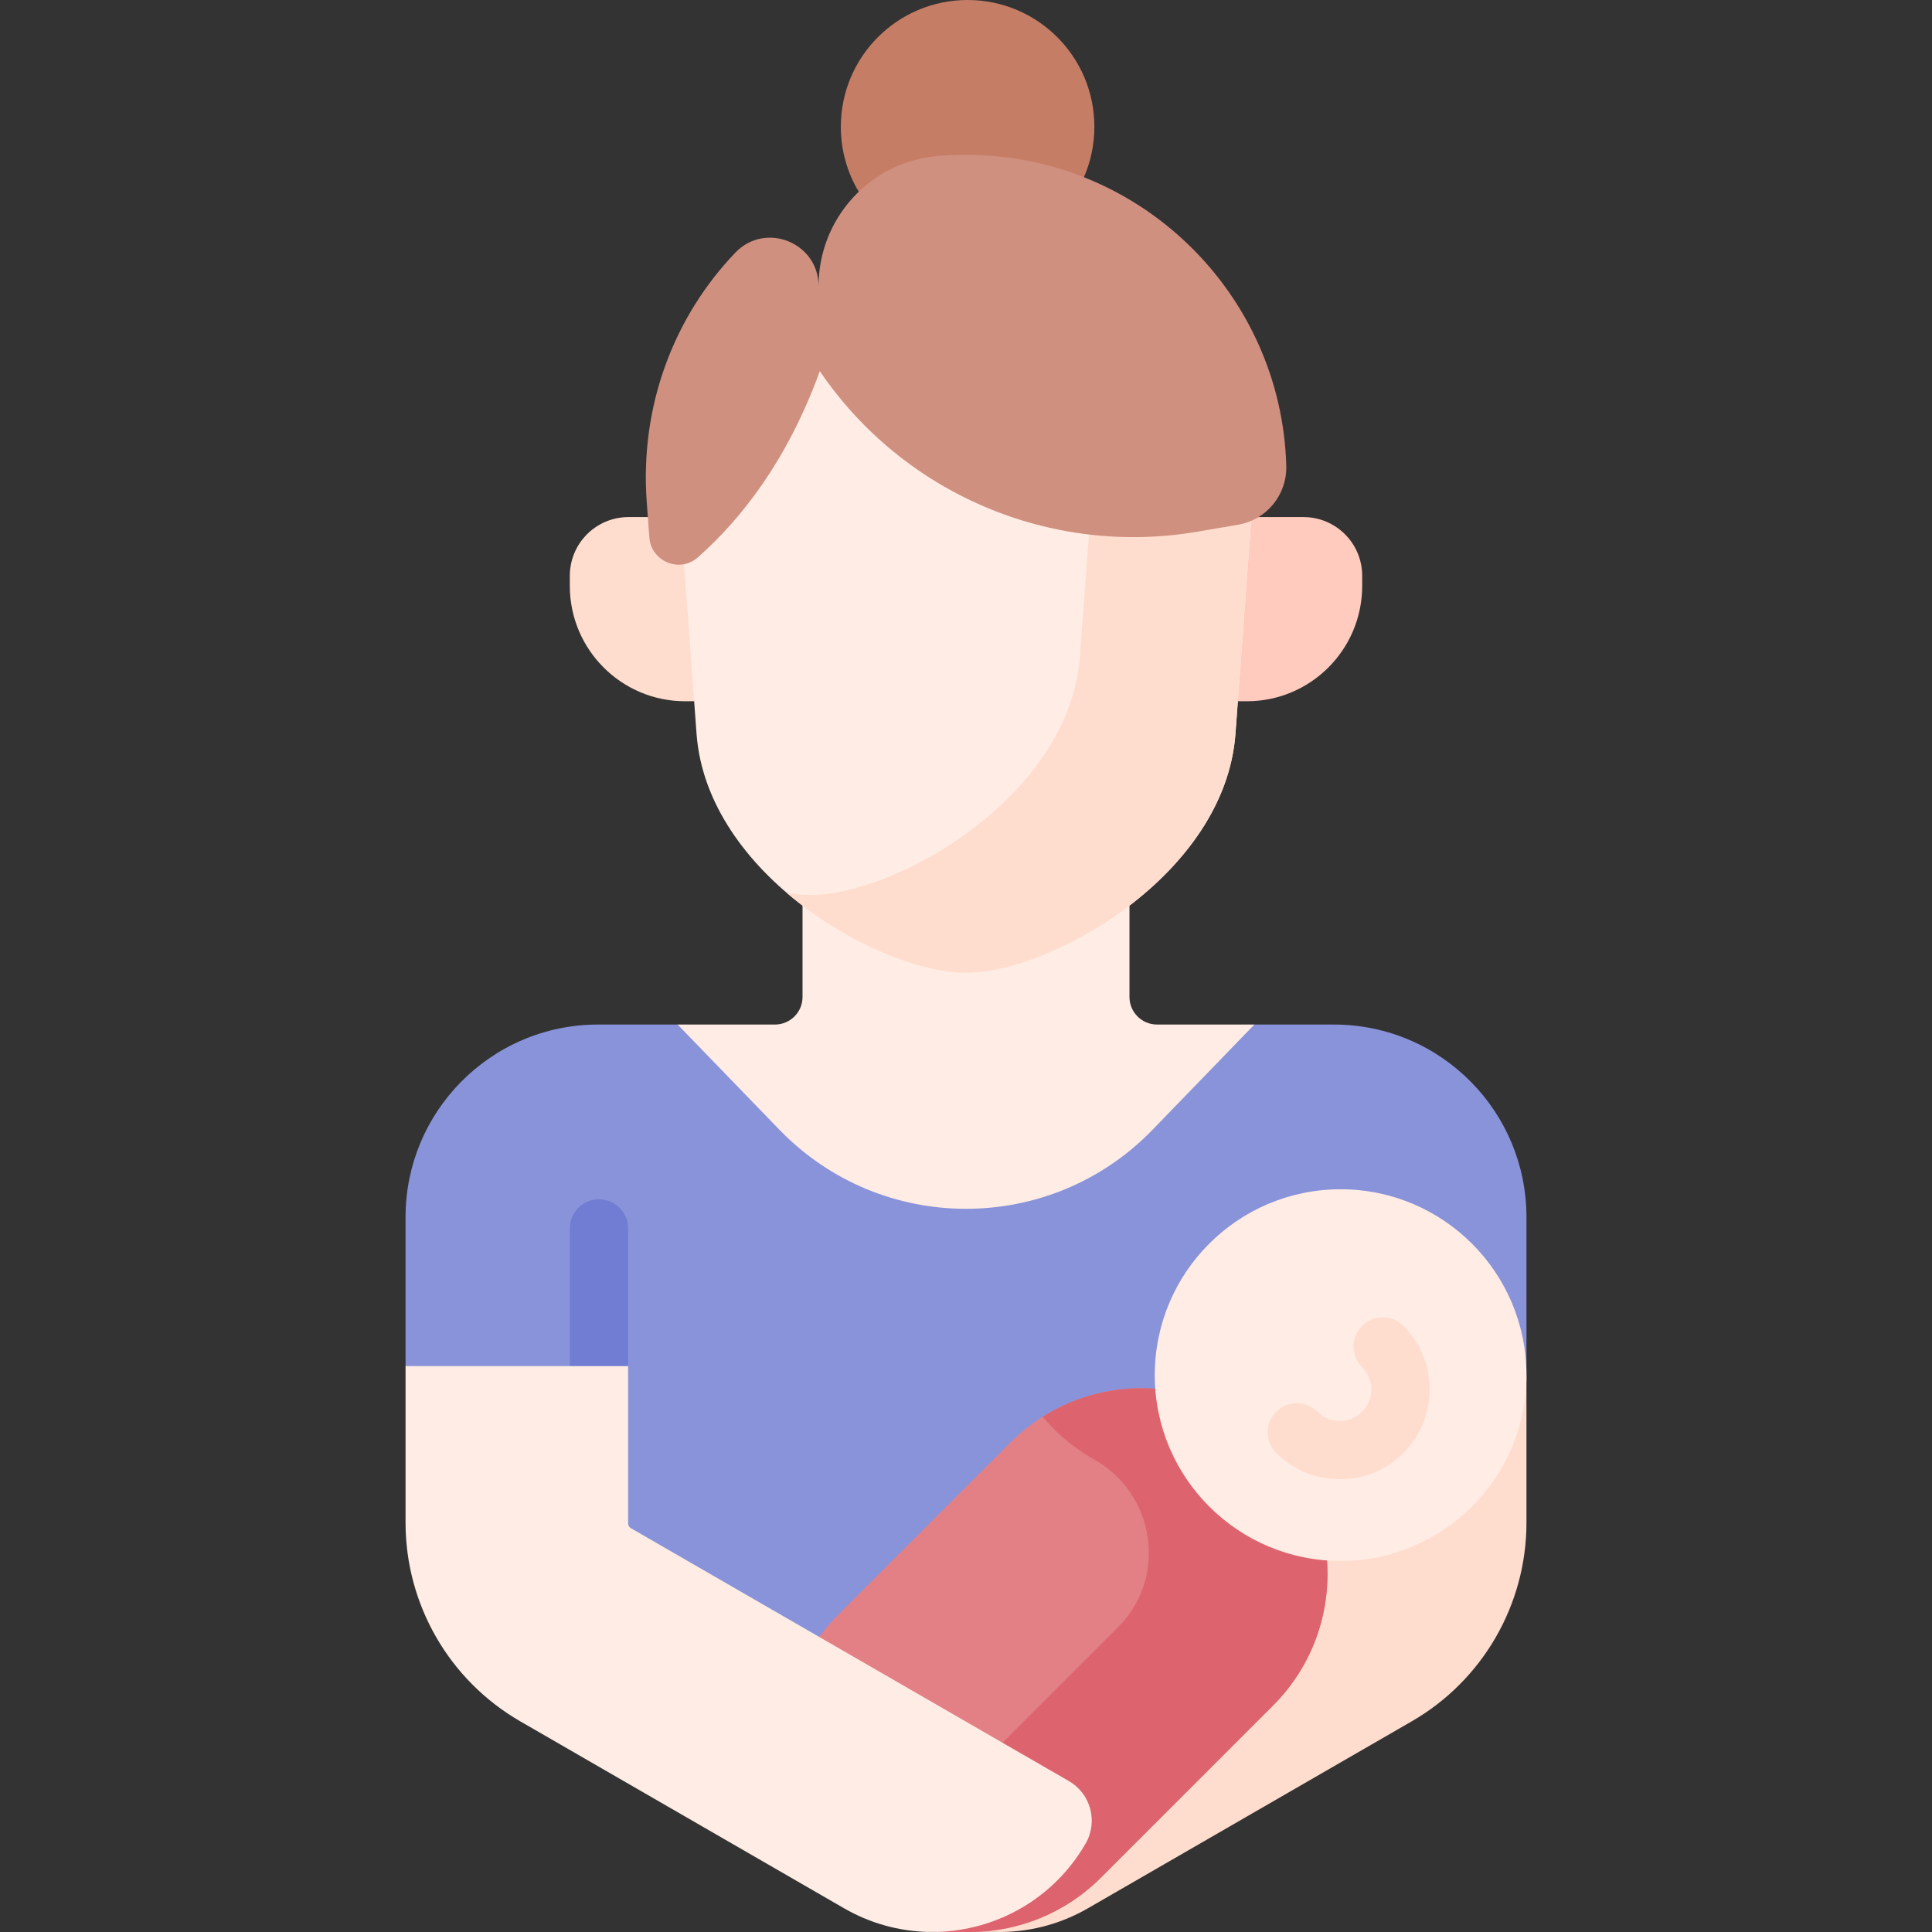 <svg id="Capa_1" enable-background="new 0 0 512 512" height="512" viewBox="0 0 512 512" width="512" xmlns="http://www.w3.org/2000/svg"><rect x="0" y="0" width="512" height="512" fill="#333333" stroke="none"/><g><path d="m337.373 451.972c10.535-10.535 15.299-24.656 14.293-38.434 13.778 1.006 27.899-3.758 38.435-14.293 9.606-9.606 14.414-22.193 14.425-34.784v-41.903c0-13.938-5.587-26.572-14.643-35.783-9.261-9.42-22.149-15.261-36.402-15.261h-21.057l-73.987 32.523-78.861-32.523h-21.057c-14.253 0-27.141 5.842-36.401 15.261-9.056 9.212-14.643 21.845-14.643 35.783v39.474l58.625 64.108c0 .515.275.991.721 1.248l81.495 84.591h10.122c12.102-.365 24.095-5.165 33.332-14.402z" fill="#8993da"/><path d="m288.323 505.708 85.805-49.54c18.81-10.86 30.398-30.931 30.398-52.652v-39.056c-.01 12.591-50.416 38.748-64.195 37.742 0 0-69.792 109.411-81.894 109.776h5.261c8.349.22 16.861-1.788 24.625-6.27z" fill="#ffddce"/><path d="m158.733 369.758c-4.267 0-7.726-3.459-7.726-7.726v-36.479c0-4.268 3.459-7.726 7.726-7.726s7.726 3.459 7.726 7.726v36.479c.001 4.267-3.459 7.726-7.726 7.726z" fill="#707dd3"/><path d="m306.627 271.513c-4.034 0-7.305-3.27-7.305-7.305v-24.204h-86.644v24.204c0 4.034-3.27 7.305-7.305 7.305h-25.797l26.981 27.879c27.041 27.94 71.845 27.94 98.885 0l26.981-27.879z" fill="#ffece4"/><path d="m345.434 137.03h-11.914l-13.88 3.475 8.404 45.335h2.379c16.884 0 30.57-13.687 30.57-30.57v-2.68c0-8.594-6.966-15.56-15.559-15.56z" fill="#ffcbbe"/><path d="m287.252 46.968c1.78-4.098 2.767-8.619 2.767-13.372 0-18.555-15.041-33.596-33.596-33.596s-33.596 15.041-33.596 33.596c0 6.294 1.732 12.184 4.743 17.22z" fill="#c67d66"/><path d="m166.567 137.03h5.117l20.17 13.738-7.897 35.071h-2.379c-16.884 0-30.57-13.687-30.57-30.57v-2.68c0-8.593 6.966-15.559 15.559-15.559z" fill="#ffddce"/><path d="m217.26 91.834 114.304 46.206-4.156 56.427c-2.755 37.403-48.866 63.323-71.408 63.323-22.543 0-68.653-25.92-71.408-63.323l-3.31-44.945z" fill="#ffece4"/><path d="m317.285 133.878-28.712 7.774-2.372 32.211c-2.755 37.403-48.866 63.323-71.408 63.323-1.939 0-4.055-.196-6.3-.57 15.532 13.311 35.092 21.174 47.507 21.174 22.542 0 68.653-25.92 71.408-63.323l4.156-56.427z" fill="#ffddce"/><path d="m257.18 512c12.525-.06 25.032-4.867 34.589-14.424l45.604-45.604c10.535-10.535 15.299-24.656 14.293-38.435-11.376-.831-22.518-5.595-31.216-14.293s-13.462-19.84-14.293-31.216c-13.778-1.006-27.899 3.758-38.435 14.293l-45.604 45.604c-1.853 1.853-3.527 3.818-5.023 5.871l31.22 78.181z" fill="#e28086"/><path d="m351.666 413.537c-11.376-.831-44.678-34.133-45.509-45.509-10.301-.752-20.792 1.723-29.834 7.421.92 1.095 1.89 2.161 2.92 3.191 3.27 3.27 6.885 5.984 10.729 8.142 16.14 9.063 19.481 31.064 6.508 44.269-.104.106-.209.212-.314.317l-30.482 30.482-17.369 50.128 8.865.022c12.525-.06 25.032-4.867 34.589-14.424l45.604-45.604c10.535-10.535 15.3-24.656 14.293-38.435z" fill="#dd636e"/><path d="m287.703 488.552c3.345-5.795 1.36-13.204-4.434-16.549l-116.089-67.024c-.446-.257-.721-.733-.721-1.248v-41.699h-58.985v41.486c0 21.721 11.588 41.791 30.398 52.652l85.805 49.539c6.994 4.038 14.596 6.068 22.138 6.27h2.499c15.757-.42 30.931-8.777 39.389-23.427z" fill="#ffece4"/><path d="m194.867 66.958c7.983-8.335 22.059-2.668 22.059 8.873 0-17.85 13.568-32.878 31.349-34.451 2.193-.194 4.413-.306 6.658-.334 46.896-.574 84.668 36.713 85.943 82.401.214 7.659-5.216 14.32-12.769 15.611l-10.823 1.85c-38.797 6.631-77.893-9.999-100.025-42.547-8.452 23.219-20.405 38.804-32.336 49.358-4.79 4.238-12.374 1.078-12.844-5.3l-.687-9.323c-1.885-25.629 7.293-49.244 23.475-66.138z" fill="#d09080"/><circle cx="355.275" cy="364.419" fill="#ffece4" r="49.25"/><path d="m355.06 392.022c-6.1 0-12.2-2.322-16.844-6.965-3.018-3.017-3.018-7.909-.001-10.927s7.909-3.019 10.927-.001c3.264 3.264 8.573 3.265 11.837 0 3.262-3.263 3.262-8.572-.001-11.836-3.017-3.017-3.017-7.909 0-10.927 3.017-3.016 7.909-3.017 10.927.001 9.287 9.288 9.287 24.4 0 33.688-4.644 4.645-10.745 6.967-16.845 6.967z" fill="#ffddce"/></g></svg>